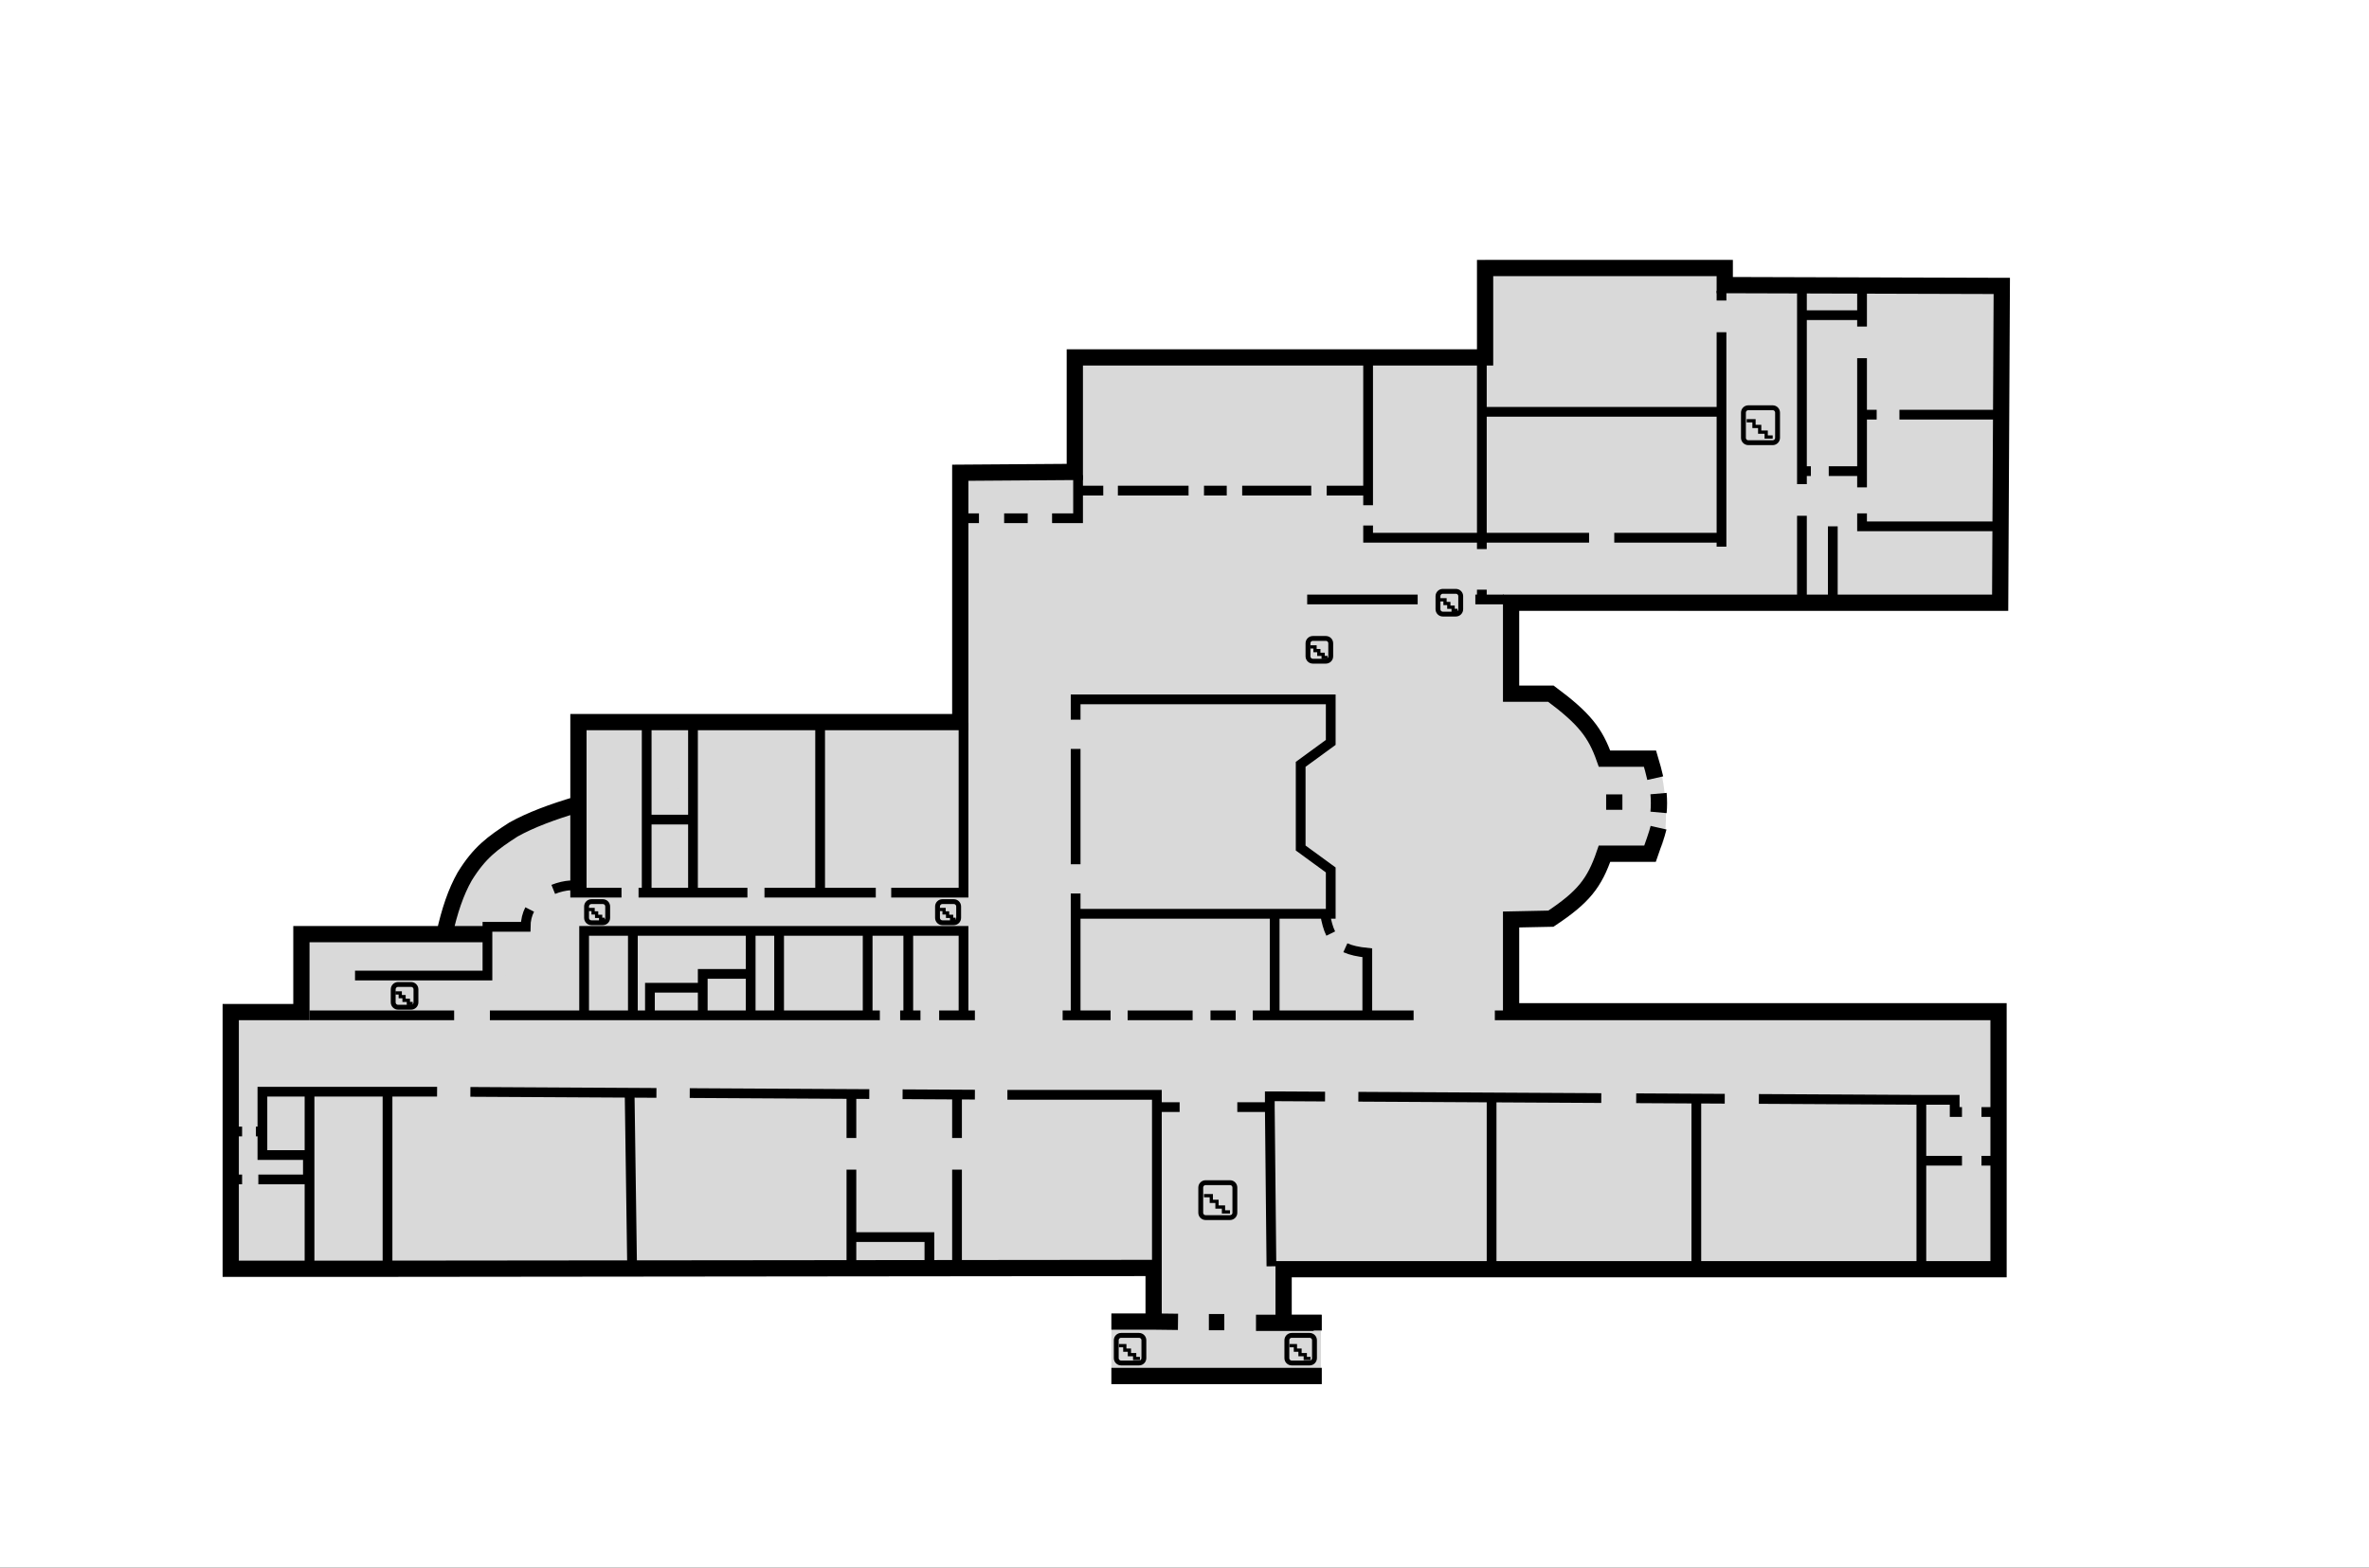 <svg width="1458" height="965" viewBox="0 0 1458 965" fill="none" xmlns="http://www.w3.org/2000/svg">
<rect width="1458" height="965" fill="#1E1E1E"/>
<rect width="1458" height="965" fill="white"/>
<rect x="912" y="427" width="42" height="140" fill="#D9D9D9"/>
<rect x="142" y="622" width="1089" height="160" fill="#D9D9D9"/>
<rect x="709" y="778" width="83" height="37" fill="#D9D9D9"/>
<rect x="684" y="809" width="129" height="43" fill="#D9D9D9"/>
<rect x="188" y="574" width="740" height="51" fill="#D9D9D9"/>
<rect x="278" y="523" width="198" height="78" rx="39" fill="#D9D9D9"/>
<rect x="357" y="445" width="571" height="160" fill="#D9D9D9"/>
<rect x="298" y="520.423" width="123" height="31" transform="rotate(-24.713 298 520.423)" fill="#D9D9D9"/>
<rect x="593" y="291" width="335" height="188" fill="#D9D9D9"/>
<rect x="661" y="220" width="255" height="110" fill="#D9D9D9"/>
<rect x="914" y="160" width="151" height="211" fill="#D9D9D9"/>
<rect x="1033" y="176" width="202" height="200" fill="#D9D9D9"/>
<rect x="910" y="454" width="75" height="88" fill="#D9D9D9"/>
<rect x="937" y="555.49" width="48.123" height="18" transform="rotate(-39.314 937 555.49)" fill="#D9D9D9"/>
<rect x="946.419" y="423" width="60" height="29" transform="rotate(42.037 946.419 423)" fill="#D9D9D9"/>
<rect x="974" y="462" width="45" height="67" fill="#D9D9D9"/>
<rect x="1013" y="474" width="10" height="40" rx="5" fill="#D9D9D9"/>
<ellipse cx="1018.99" cy="493.852" rx="6" ry="28.5" transform="rotate(-4.036 1018.99 493.852)" fill="#D9D9D9"/>
<rect x="275" y="569" width="11" height="10" fill="#D9D9D9"/>
<ellipse cx="307.756" cy="526.721" rx="28.5" ry="12.304" transform="rotate(-39.903 307.756 526.721)" fill="#D9D9D9"/>
<path d="M790 814.292V781.261H1230V622.5H930V566L954.5 565.5C974.484 552.219 981.277 543.697 987.5 525.5H1015.5C1017.04 521.016 1019.86 513.409 1020.75 509.5M790 814.292H773M790 814.292H808.5V819M710 813.5V780.5L223.5 781M710 813.5L725 813.68M710 813.5H689V818.5M231.5 780.992L142 781V623H185.5V575H273.5M273.5 575C276.651 560.671 280.554 549.106 285.995 539.5C295.132 524.724 303.077 518.969 316 510.616C326.573 504.75 339.65 499.807 356 495M273.5 575H299M356 495V444.5H591V291L661.5 290.5V220H914V165H1061.5V175.5L1232 176L1231 371H1093H1076.5H930V427H954.5C975.06 442.271 981.881 451.019 987.5 467H1015.5C1016.8 471.324 1017.88 475.285 1018.72 479M356 495V548.5M744 813.856H753.5M993.5 498.5V489M1020.75 488.5C1021.09 492.449 1021.1 496.242 1020.75 500.079M808.5 842V847H689V842" stroke="black" stroke-width="10"/>
<path d="M190.5 780V672M190.5 672H201H222H238.5M190.5 672L161.5 672.005V696.5M1182.5 677L1082.5 676.455M1182.5 677H1203V684.5H1207.5M1182.5 677V714.5M1182.5 779V714.5M712 781.5V681.5M782.5 779.486L781.5 681.5M918 675.558V778.5M918 675.558L985.5 675.926M918 675.558L836 675.112M1044 676.245V779M1044 676.245L1061.5 676.341M1044 676.245L1007 676.044M815.5 675L788 674.85H781.5V681.5M726 681.5H712M781.5 681.5H761.5M600 673.821L589 673.761M620 673.931H712V681.5M535 673.465L524 673.404M555.5 673.577L589 673.761M404 672.746L387.5 672.656M424.5 672.859L524 673.404M269 672.005L268 672H238.5M289.5 672.118L387.5 672.656M238.5 780V672M387.5 672.656L389 778M524 673.404V700.5M524 780V761.5M524 720V761.5M524 761.5H572V779M589 673.761V700.5M589 780V720M161.5 696.5H157.5M161.5 696.5V711H189.5V726H159M149 696.5H146M149 726H146M1219.5 684.5H1225.5M1182.5 714.5H1207.5M1219.5 714.5H1226.5M218.5 600.5H300V570.5H323.5C323.523 566.389 324.456 562.859 326 559.85M357 546C355.245 544.37 347.879 544.502 340.5 547.473M359.5 625V573H389.5M590 573H559M559 573V625M559 573H534M534 573V625M534 573H479.5M479.5 573V625M479.5 573H462M462 573V599.5M462 573H389.5M462 625V599.5M432.5 625V608M462 599.5H432.5V608M432.5 608H400V625M389.5 573V625M351 549.5H382.5M393 549.5H426.5M460 549.5H426.5M470.5 549.5H504.75M539 549.5H504.75M548.5 549.5H590M426.5 549.5V504.5M426.5 445V504.5M398 550V519.5V507.5V504.5M398 445V452V464V504.5M398 504.5H426.5M504.75 549.5V445M592 319H602.5M618 319H632.5M647.5 319H663.5V302M663.5 292.5V302M662 625V618.5V562.5M662 550V562.5M662 532V461M662 443V430.5H819V457L800.5 470.5V522L819 535.5V562.5H815.5M804.5 562.5H815.5M815.5 562.5H784.5M815.5 562.5C816.35 567.478 817.423 571.47 819 574.668M662 562.5H784.5M784.5 625V562.5M841.5 625V586.5C835.848 585.919 831.454 584.957 828 583.395M663.5 302H679M688 302H731.5M741 302H755M764.5 302H807M816.5 302H842M842 302V221.5M842 302V311M842 323.5V331H978M993.5 331H1059.5M912 370V363M912 338V253.5M912 223V253.5M1109 176V194M1109 298V290M1109 290H1114.5M1109 290V194M1125.5 290H1146M1146 290V300M1146 290V255.25M1146 220.5V255.25M1146 201V194M1146 176V194M1146 194H1109M1146 316V324H1230.5M1146 255.25H1155M1169 255.25H1230.5M1128 369V324M1109 369V317.5M190.5 625H279.5M301.5 625H541.5M554 625H566.5M578 625H593M600 625H593M654 625H673.5H683.5M734 625H710H694M745 625H760.5M771 625H870M920 625H1231M593 625V570M593 552.5V445M925.5 369H908M872.5 369H804.5M1059.5 179V185M1059.5 204.5V253.5M1059.5 336.5V253.5M912 253.5H1059.5" stroke="black" stroke-width="6"/>
<path d="M701 822H690C688.343 822 687 823.343 687 825V829.116V836C687 837.657 688.343 839 690 839H701C702.657 839 704 837.657 704 836V825C704 823.343 702.657 822 701 822Z" stroke="black" stroke-width="3"/>
<path d="M688.619 828.326H692.262V829.709V831.093H695.095V833.86H698.333V836.233H701.571" stroke="black" stroke-width="2"/>
<path d="M806 822H795C793.343 822 792 823.343 792 825V829.116V836C792 837.657 793.343 839 795 839H806C807.657 839 809 837.657 809 836V825C809 823.343 807.657 822 806 822Z" stroke="black" stroke-width="3"/>
<path d="M793.619 828.326H797.262V829.709V831.093H800.095V833.86H803.333V836.233H806.571" stroke="black" stroke-width="2"/>
<path d="M757 728H742C740.343 728 739 729.343 739 731V737V746.5C739 748.157 740.343 749.5 742 749.5H757C758.657 749.5 760 748.157 760 746.5V731C760 729.343 758.657 728 757 728Z" stroke="black" stroke-width="3"/>
<path d="M741 736H745.5V737.75V739.5H749V743H753V746H757" stroke="black" stroke-width="2"/>
<path d="M253 606H245C243.343 606 242 607.343 242 609V611.86V617C242 618.657 243.343 620 245 620H253C254.657 620 256 618.657 256 617V609C256 607.343 254.657 606 253 606Z" stroke="black" stroke-width="3"/>
<path d="M243.333 611.209H246.333V612.349V613.488H248.667V615.767H251.333V617.721H254" stroke="black" stroke-width="2"/>
<path d="M371 555H364C362.343 555 361 556.343 361 558V560.442V565C361 566.657 362.343 568 364 568H371C372.657 568 374 566.657 374 565V558C374 556.343 372.657 555 371 555Z" stroke="black" stroke-width="3"/>
<path d="M362.238 559.837H365.024V560.895V561.953H367.19V564.07H369.667V565.884H372.143" stroke="black" stroke-width="2"/>
<path d="M587 555H580C578.343 555 577 556.343 577 558V560.442V565C577 566.657 578.343 568 580 568H587C588.657 568 590 566.657 590 565V558C590 556.343 588.657 555 587 555Z" stroke="black" stroke-width="3"/>
<path d="M578.238 559.837H581.024V560.895V561.953H583.19V564.07H585.667V565.884H588.143" stroke="black" stroke-width="2"/>
<path d="M816 393H808C806.343 393 805 394.343 805 396V398.86V404C805 405.657 806.343 407 808 407H816C817.657 407 819 405.657 819 404V396C819 394.343 817.657 393 816 393Z" stroke="black" stroke-width="3"/>
<path d="M806.333 398.209H809.333V399.349V400.488H811.667V402.767H814.333V404.721H817" stroke="black" stroke-width="2"/>
<path d="M896 364H888C886.343 364 885 365.343 885 367V369.86V375C885 376.657 886.343 378 888 378H896C897.657 378 899 376.657 899 375V367C899 365.343 897.657 364 896 364Z" stroke="black" stroke-width="3"/>
<path d="M886.333 369.209H889.333V370.349V371.488H891.667V373.767H894.333V375.721H897" stroke="black" stroke-width="2"/>
<path d="M1091 251H1076C1074.34 251 1073 252.343 1073 254V260V269.5C1073 271.157 1074.34 272.5 1076 272.5H1091C1092.66 272.5 1094 271.157 1094 269.5V254C1094 252.343 1092.66 251 1091 251Z" stroke="black" stroke-width="3"/>
<path d="M1075 259H1079.5V260.75V262.5H1083V266H1087V269H1091" stroke="black" stroke-width="2"/>
</svg>
